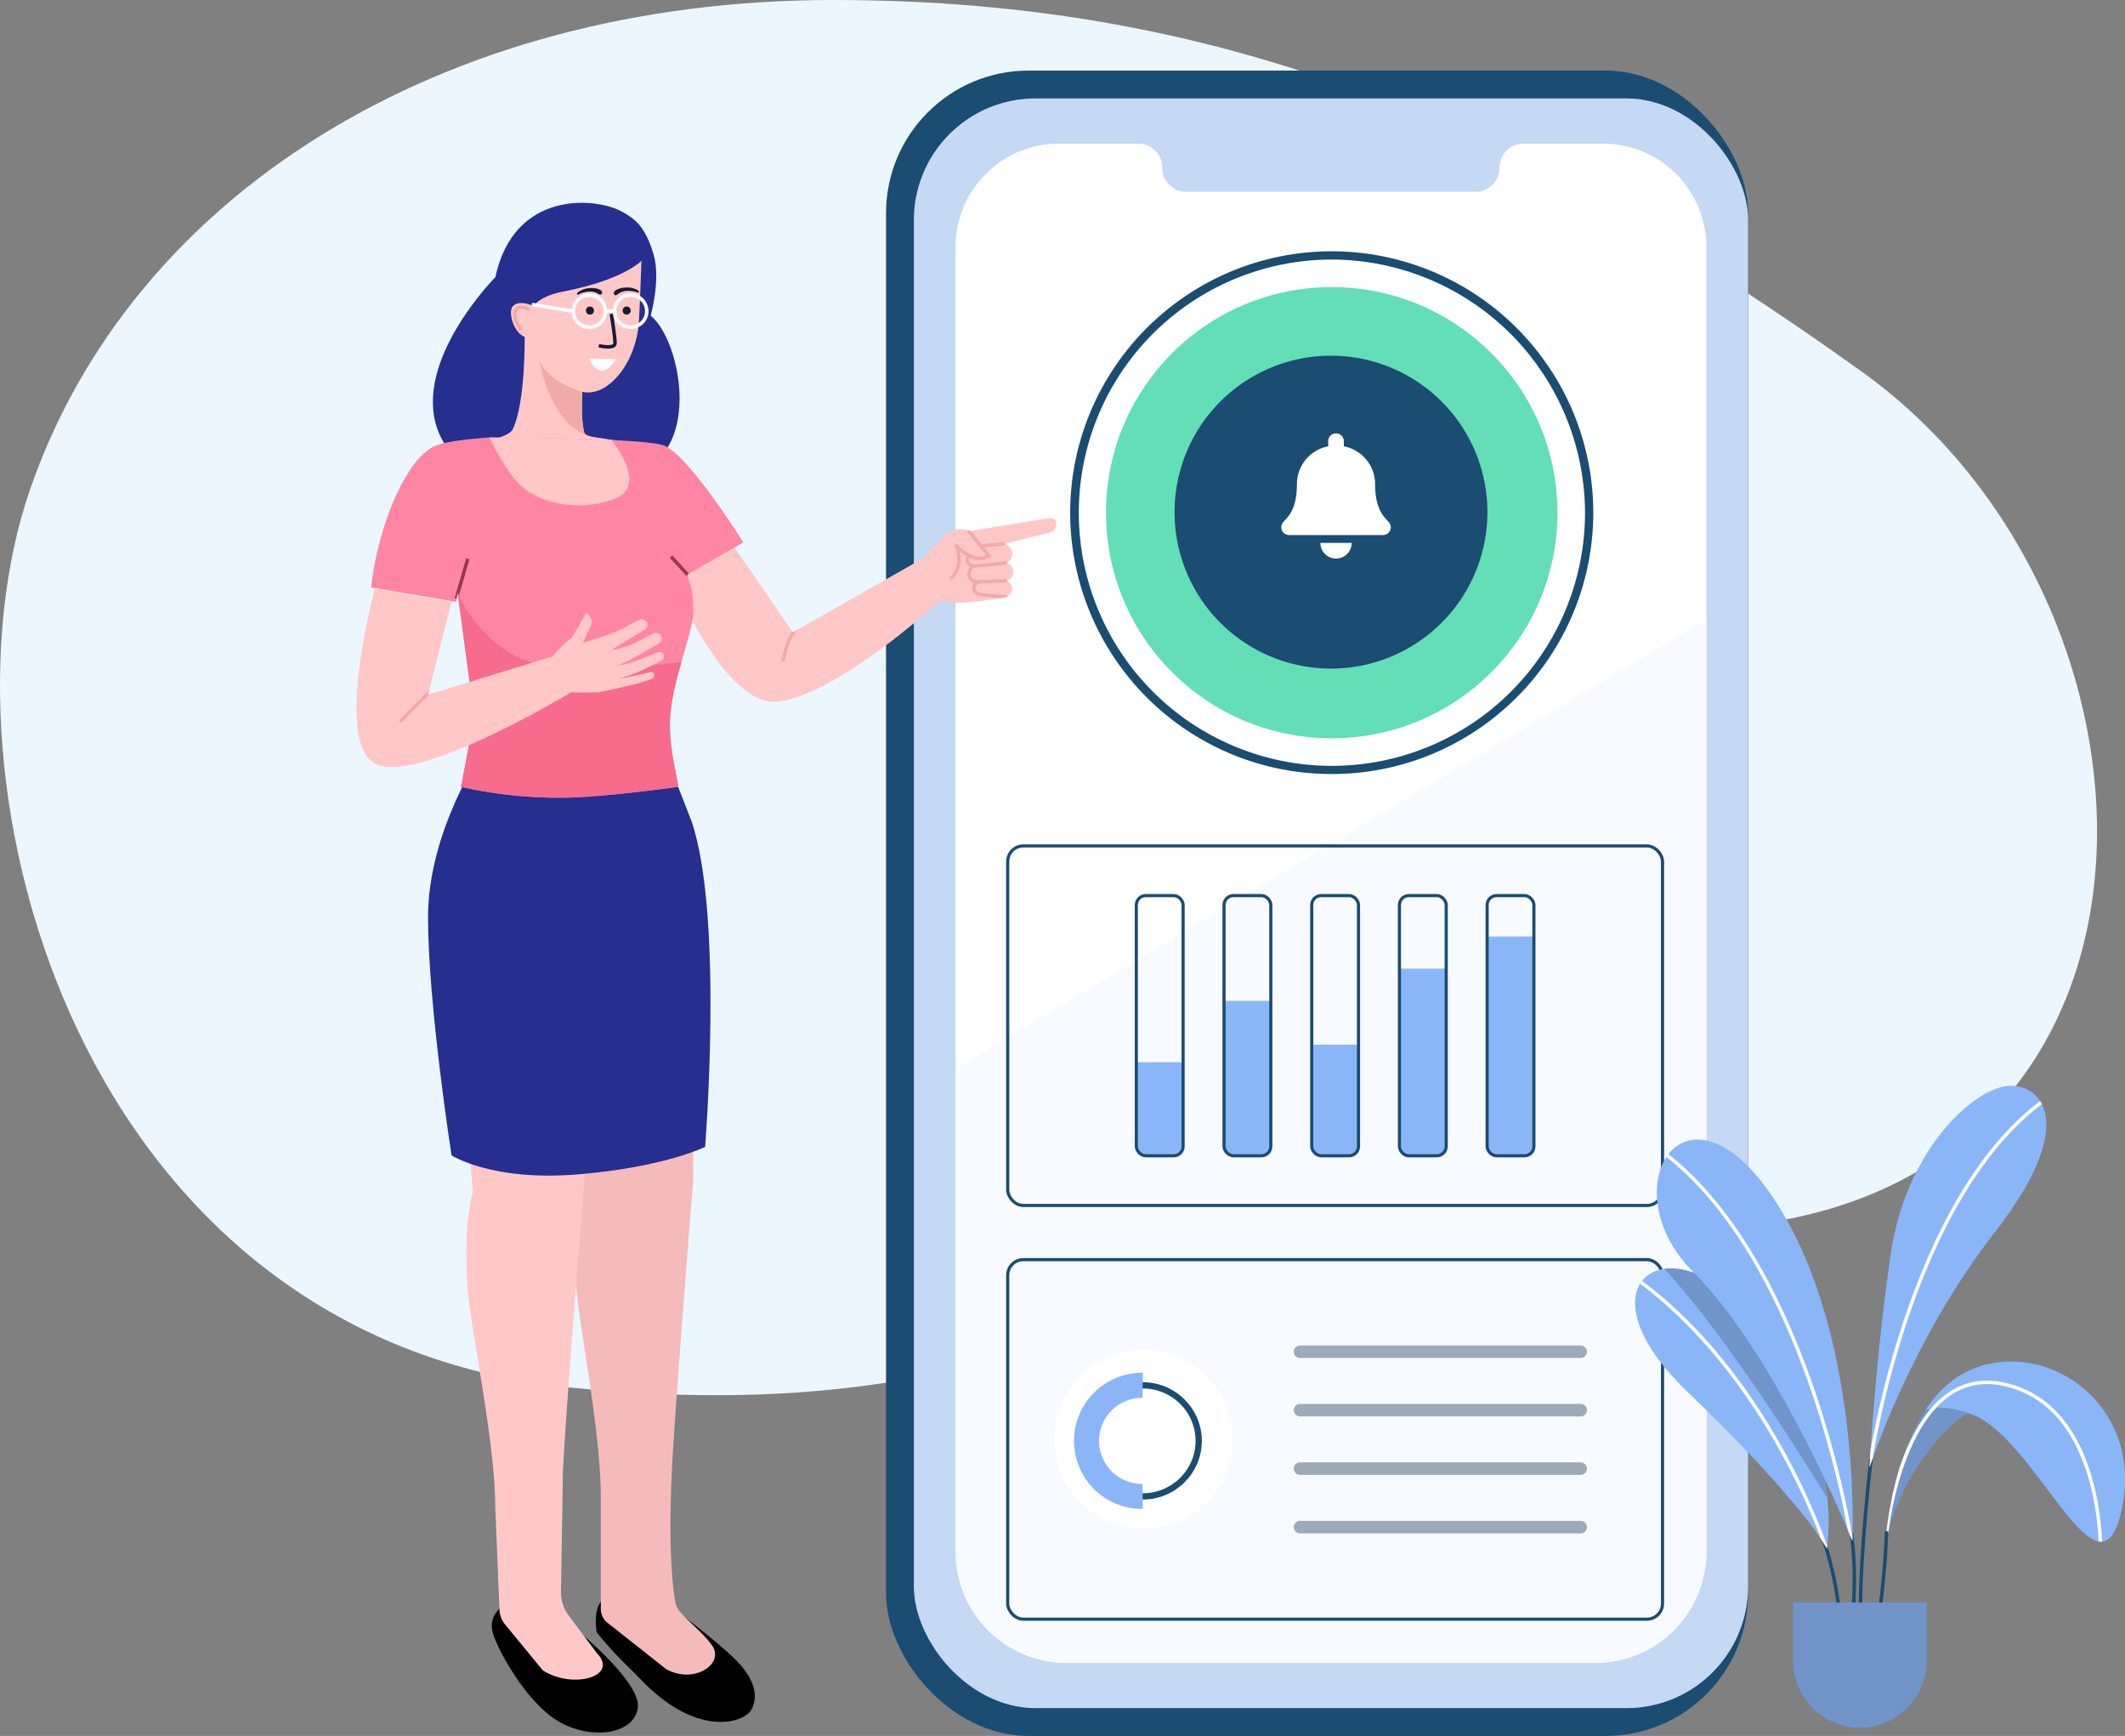 <svg xmlns="http://www.w3.org/2000/svg" xmlns:xlink="http://www.w3.org/1999/xlink" width="611.314" height="499.307" viewBox="0 0 611.314 499.307"><rect x="0" y="0" width="611.314" height="499.307" fill="#808080" stroke="none"/><defs><style>.a{fill:#fff;}.b{fill:#7194c9;}.c{fill:#8ab6f7;}.d{fill:#ffc8c7;}.e{fill:#ff86a3;}.f{fill:#ecf6ff;}.g{fill:#1b4c71;}.h{fill:#c5d8f4;}.i{clip-path:url(#a);}.j{fill:#f7fbff;}.ac,.ae,.k,.m,.n,.o,.q,.r,.x{fill:none;stroke-miterlimit:10;}.k,.n,.r{stroke:#1b4c71;}.k{stroke-width:0.9px;}.l{fill:#63deb7;}.m{stroke:#9cabb7;stroke-linecap:round;stroke-width:3.6px;}.n{stroke-width:1.8px;}.o{stroke:#8ab6f7;stroke-width:7.2px;}.p{clip-path:url(#b);}.q{stroke:#fff;}.s{clip-path:url(#c);}.t{clip-path:url(#d);}.u{clip-path:url(#e);}.v{fill:#f5bbba;}.w{clip-path:url(#f);}.x{stroke:#f2aaa9;}.y{fill:#262f8f;}.z{clip-path:url(#g);}.aa{fill:#f2aaa9;}.ab{fill:#181b32;}.ac{stroke:#181b32;}.ad{clip-path:url(#h);}.ae{stroke:#95394f;}.af{fill:#f76b8d;}.ag{clip-path:url(#i);}</style><clipPath id="a"><path class="a" d="M0,29.727A29.727,29.727,0,0,1,29.727,0H52.521a6.932,6.932,0,0,1,6.932,6.932h0a6.932,6.932,0,0,0,6.932,6.932h83.16a6.932,6.932,0,0,0,6.932-6.932h0A6.932,6.932,0,0,1,163.409,0h22.83A29.762,29.762,0,0,1,216,29.762V405a32,32,0,0,1-32,32H32A32,32,0,0,1,0,405Z" transform="translate(0.059)"/></clipPath><clipPath id="b"><path class="b" d="M-69.106,53.757S-66.945,12.816-45.038,2.69,5.571,12.159-.939,42.459s-25.071-22.2-44.1-27.566c0,0-5.416,1.925-13.9,14.258A63.531,63.531,0,0,0-69.106,53.757Z" transform="translate(-0.484 0.058)"/></clipPath><clipPath id="c"><path class="c" d="M-50.875,109.751s11.889-36.668,35.844-67.342S-.642,0-10.324,0-40.3,17.616-44.785,48.462-50.875,109.751-50.875,109.751Z" transform="translate(-0.472)"/></clipPath><clipPath id="d"><path class="c" d="M-.987,80.533S4.358,52.911-19.245,18.5-75.538,2.344-41.338,35.215-.987,80.533-.987,80.533Z" transform="translate(-0.023 0.164)"/></clipPath><clipPath id="e"><path class="c" d="M-.293,115.427S2.593,55.234-22.95,16.921s-47.3-2.914-23.063,21.235S-.293,115.427-.293,115.427Z" transform="translate(0 0)"/></clipPath><clipPath id="f"><path class="d" d="M-19.83,23.929l4.816-.715a2.693,2.693,0,0,0,2.207-1.972h0a2.424,2.424,0,0,0-1.037-2.665l-.4-.253.4-.186a2.6,2.6,0,0,0,1.493-2.349h0a2.652,2.652,0,0,0-1.479-2.379l-.41-.2h0a2.86,2.86,0,0,0,1.549-2.766l-.012-.151a2.868,2.868,0,0,0-2.148-2.558l-.013,0L-1.957,4.52A2.579,2.579,0,0,0,0,2.017H0A1.714,1.714,0,0,0-1.99.326L-24.657,4.033h0A7.844,7.844,0,0,0-32.1,5.171l-.435.332c-1.524,2.08-5.8,6.4-5.8,6.4L-75.806,33.191-94.081,6.6l-16.776,10.229S-97,51.967-81.864,53.174c16.976,0,48.549-29.245,48.549-29.245a19.961,19.961,0,0,0,5.5.772A66.379,66.379,0,0,0-19.83,23.929Z" transform="translate(0 0)"/></clipPath><clipPath id="g"><path class="d" d="M-10.645,53.27c-7.492,2.722-30.3-2.432-30.3-2.432s3.193-.89,3.925-2.406c3.688-7.634,3.427-26.559,3.427-26.559-3.054-1.036-4.861-7-3.472-8.712C-35.308,11-31.083,13-31.083,13s1.735-2.792,8.392-4.116C-5.153,5.546,0,0,0,0S-.506,14.307-.754,17.76C-1.616,29.731-9.931,39.385-17,37.683c0,0-.549,7.639.551,11.761.338,1.268,4.627,1.471,6.17,1.763C-6.811,51.864-5.458,51.385-10.645,53.27Z" transform="translate(0 0)"/></clipPath><clipPath id="h"><path class="e" d="M-107.091,43.134c2.11-18.617,10.542-37.875,18.828-40.9C-83.923.647-73.19,0-73.19,0s43.228,0,50.177,2.232S0,30.156,0,30.156l-16.229,9.308s1.859,3.709,1.859,10.317c0,5.994-5.369,18.147-6.551,28.861-1.043,9.454,2.17,19.73,2.17,21.832,0,0-22.234,3.117-33.392,3.117a129.108,129.108,0,0,1-29.074-3.117L-77.4,80.413l-4.826-35.961-.363,2.822Z" transform="translate(0 0.081)"/></clipPath><clipPath id="i"><path class="d" d="M-11.341,28.148q2.788-.611,5.51-1.479l1.777-.567A1.356,1.356,0,0,0-3.11,24.81h0a.791.791,0,0,0-.966-.772l-1.7.385q-1.871.424-3.758.776l-4.09.763h0A40.624,40.624,0,0,0-5,22.749l3.875-1.969a1.471,1.471,0,0,0,.732-1.768h0a1.178,1.178,0,0,0-1.56-.726L-6.443,20.1a37.88,37.88,0,0,1-7.18,2.1h0a78.893,78.893,0,0,0,7.541-3.873l4.3-2.508a1.672,1.672,0,0,0,.627-2.243h0a1.645,1.645,0,0,0-2.21-.671l-4.061,2.132a26.133,26.133,0,0,1-8.083,2.677h0l3.362-2.077,7.776-4.731-1.37.834a1.458,1.458,0,0,0,.41-2.119h0A1.856,1.856,0,0,0-7.7,9.1l-3.312,1.795a40,40,0,0,1-7.073,2.994l-5.568,1.748,2.253-4.813A2.9,2.9,0,0,0-22.661,7.04h0l-4.012,6.922a40.036,40.036,0,0,0-5.7,5.568l-35.79,11,6.753-26.733L-83.432,0s-11.995,43.968,0,50.35,56.405-20.506,56.405-20.506,4.648.107,7.948,0Z" transform="translate(0 0)"/></clipPath></defs><g transform="translate(-699 -279)"><g transform="translate(699 279)"><path class="f" d="M239.677,0C126.242,0,37.607,56.58,8.566,141.011S22.555,385.177,164.774,399.173s167.075-45.595,317.814-45.595,150.568-176.76,53.02-246.666S353.113,0,239.677,0Z"/><g transform="translate(254.894 20.307)"><rect class="g" width="248" height="479" rx="41"/><rect class="h" width="240" height="463" rx="35" transform="translate(8 8)"/><g transform="translate(19.941 21)"><path class="a" d="M0,29.727A29.727,29.727,0,0,1,29.727,0H52.521a6.932,6.932,0,0,1,6.932,6.932h0a6.932,6.932,0,0,0,6.932,6.932h83.16a6.932,6.932,0,0,0,6.932-6.932h0A6.932,6.932,0,0,1,163.409,0h22.83A29.762,29.762,0,0,1,216,29.762V405a32,32,0,0,1-32,32H32A32,32,0,0,1,0,405Z" transform="translate(0.059)"/><g class="i"><path class="j" d="M0,136.818,228.686,0l-6.627,304.075H0Z" transform="translate(-6 132.925)"/></g></g><g transform="translate(35 223)"><rect class="k" width="188.378" height="103.417" rx="4.5"/><path class="c" d="M0,0H13.456a0,0,0,0,1,0,0V24.205a2.7,2.7,0,0,1-2.7,2.7H2.7a2.7,2.7,0,0,1-2.7-2.7V0A0,0,0,0,1,0,0Z" transform="translate(37.003 62.218)"/><path class="c" d="M0,0H13.456a0,0,0,0,1,0,0V41.862a2.7,2.7,0,0,1-2.7,2.7H2.7a2.7,2.7,0,0,1-2.7-2.7V0A0,0,0,0,1,0,0Z" transform="translate(62.232 44.562)"/><path class="c" d="M0,0H13.456a0,0,0,0,1,0,0V29.25a2.7,2.7,0,0,1-2.7,2.7H2.7A2.7,2.7,0,0,1,0,29.25V0A0,0,0,0,1,0,0Z" transform="translate(87.461 57.174)"/><path class="c" d="M0,0H13.456a0,0,0,0,1,0,0V51.111a2.7,2.7,0,0,1-2.7,2.7H2.7a2.7,2.7,0,0,1-2.7-2.7V0A0,0,0,0,1,0,0Z" transform="translate(112.69 35.313)"/><path class="c" d="M0,0H13.456a0,0,0,0,1,0,0V60.359a2.7,2.7,0,0,1-2.7,2.7H2.7a2.7,2.7,0,0,1-2.7-2.7V0A0,0,0,0,1,0,0Z" transform="translate(137.92 26.064)"/><rect class="k" width="13.456" height="74.83" rx="2.7" transform="translate(37.003 14.293)"/><rect class="k" width="13.456" height="74.83" rx="2.7" transform="translate(62.232 14.293)"/><rect class="k" width="13.456" height="74.83" rx="2.7" transform="translate(87.461 14.293)"/><rect class="k" width="13.456" height="74.83" rx="2.7" transform="translate(112.69 14.293)"/><rect class="k" width="13.456" height="74.83" rx="2.7" transform="translate(137.92 14.293)"/></g><g transform="translate(53 52)"><path class="a" d="M74.039,147.973a73.987,73.987,0,1,1,74.039-73.987A74.013,74.013,0,0,1,74.039,147.973Z" transform="translate(1.175 1.174)"/><path class="g" d="M75.215,150.322a74.9,74.9,0,0,1-42.053-12.836A75.388,75.388,0,0,1,5.911,104.417a75.02,75.02,0,0,1,6.935-71.279A75.428,75.428,0,0,1,45.938,5.907a75.155,75.155,0,0,1,71.33,6.93A75.388,75.388,0,0,1,144.518,45.9a75.021,75.021,0,0,1-6.935,71.279,75.426,75.426,0,0,1-33.092,27.231A74.788,74.788,0,0,1,75.215,150.322Zm0-147.973a72.812,72.812,0,1,0,72.864,72.812A73.034,73.034,0,0,0,75.215,2.349Z"/><ellipse class="l" cx="64.938" cy="64.892" rx="64.938" ry="64.892" transform="translate(10.276 10.269)"/><circle class="a" cx="41" cy="41" r="41" transform="translate(35 35)"/><g transform="translate(30 30)"><path class="g" d="M0,45A45,45,0,1,1,45,90,45,45,0,0,1,0,45Z" transform="translate(0)"/></g></g><g transform="translate(35 342)"><rect class="k" width="188.378" height="103.417" rx="4.5"/><ellipse class="a" cx="25.65" cy="25.644" rx="25.65" ry="25.644" transform="translate(13.456 26.064)"/><path class="m" d="M0,.42H80.733" transform="translate(84.097 26.064)"/><path class="m" d="M0,.42H80.733" transform="translate(84.097 42.88)"/><path class="m" d="M0,.42H80.733" transform="translate(84.097 59.696)"/><path class="m" d="M0,.42H80.733" transform="translate(84.097 76.512)"/><g transform="translate(22.706 36.154)"><ellipse class="n" cx="16.12" cy="15.975" rx="16.12" ry="15.975" transform="translate(0 0)"/><path class="o" d="M16.12,0a15.976,15.976,0,1,0,0,31.95h0" transform="translate(0)"/></g></g></g><g transform="translate(611.799 312.307)"><g transform="translate(0 79.25)"><path class="b" d="M-69.106,53.757S-66.945,12.816-45.038,2.69,5.571,12.159-.939,42.459s-25.071-22.2-44.1-27.566c0,0-5.416,1.925-13.9,14.258A63.531,63.531,0,0,0-69.106,53.757Z" transform="translate(-0.484 0.058)"/><g class="p"><path class="c" d="M-43.714,20.724s-9.979-5.338-16.961-2.009c0,0-2.456-3.541,11.352-14.595s38.581,7.551,38.581,7.551S1.15,16.654-.123,36.267-.29,68.039-14.218,58.089-43.714,20.724-43.714,20.724Z" transform="translate(1.828 -4.274)"/><path class="q" d="M-61.655,43.532S-56.5-5.814-27.611.777-.06,49.988-.06,49.988" transform="translate(-7.426 5.872)"/></g></g><path class="r" d="M0,0S-.231,9.856-1.818,21.752" transform="translate(-69.081 128.126)"/><path class="r" d="M0,0S-3.018,25.86-3.018,42.449" transform="translate(-73.557 107.429)"/><path class="r" d="M-.4,26.326S.875,12.121-1.935,0" transform="translate(-78.228 123.552)"/><path class="r" d="M0,33.475S-2.293,12.458-11.172,0" transform="translate(-82.848 116.403)"/><g transform="translate(-22.645)"><path class="c" d="M-50.875,109.751s11.889-36.668,35.844-67.342S-.642,0-10.324,0-40.3,17.616-44.785,48.462-50.875,109.751-50.875,109.751Z" transform="translate(-0.472)"/><g class="s"><path class="q" d="M-56.832,109.751S-44.919,24.386,0,0" transform="translate(5.485)"/></g></g><g transform="translate(-85.263 52.368)"><path class="c" d="M-.987,80.533S4.358,52.911-19.245,18.5-75.538,2.344-41.338,35.215-.987,80.533-.987,80.533Z" transform="translate(-0.023 0.164)"/><g class="t"><path class="b" d="M-3.68,68.282S-31.025,22.572-52.188,0l13.639.79S-15.027-6.059,0,61.166Z" transform="translate(3.657 -0.611)"/><path class="q" d="M0,78.265S-16.261,27.935-55.516,0" transform="translate(-1.162 2.508)"/></g></g><g transform="translate(-78.624 15.47)"><path class="c" d="M-.293,115.427S2.593,55.234-22.95,16.921s-47.3-2.914-23.063,21.235S-.293,115.427-.293,115.427Z" transform="translate(0 0)"/><g class="u"><path class="q" d="M0,114.169S-12.779,29.968-57.488,0" transform="translate(-0.571 1.258)"/></g></g><path class="b" d="M0,0H38.395a0,0,0,0,1,0,0V16.826a19.2,19.2,0,0,1-19.2,19.2h0A19.2,19.2,0,0,1,0,16.826V0A0,0,0,0,1,0,0Z" transform="translate(-95.937 148.61)"/></g><g transform="translate(303.894 58.307)"><g transform="translate(-86.761 234.057)"><path d="M-21.969,5.215s10.9,8.107,16.291,13.453S1.05,28.781-.761,32.776s-12.853,7.418-26.056-2.87c-4.56-3.553-6.3-5.952-10-9.425a123.846,123.846,0,0,1-8.645-9.524S-47.093,2.965-42.554.6-21.969,5.215-21.969,5.215Z" transform="translate(0 166.211)"/><path class="v" d="M-6.293,0V47.123s-5.285,65.737-6.146,83.65c-1.241,25.837.77,36.729,1.1,38.106.779,3.256,6.091,6.311,10.281,11.742s-4.879,11.622-13.017,7.1l-16.9-13.35a5,5,0,0,1-1.9-3.923V138.325c0-18.728-6.059-48.417-6.893-58.956-1.6-20.172,1.448-28.784,1.448-28.784L-42.643,0Z" transform="translate(-11.42 0)"/><path d="M-19.3,8.51S1.126,24.764-.066,32.451s-13.667,9.233-22.9,3.759-17.274-20.4-18.7-25.063,1.159-7.2,5.3-10.418S-19.3,8.51-19.3,8.51Z" transform="translate(-33.588 166.503)"/><path class="d" d="M-5.339,0V47.123s-5.285,65.737-6.146,83.65l-.566,34.723a11,11,0,0,0,2.2,6.78l8.2,10.933c6.317,6.578-6.927,10.427-15.635,4.86l-10.863-13.221a7,7,0,0,1-1.586-4.156l-1.207-29.363c0-18.728-7.038-51.421-7.872-61.959-1.6-20.172,1.448-28.784,1.448-28.784L-41.689,0Z" transform="translate(-43.707 0)"/></g><g transform="translate(0 90.372)"><path class="d" d="M-19.83,23.929l4.816-.715a2.693,2.693,0,0,0,2.207-1.972h0a2.424,2.424,0,0,0-1.037-2.665l-.4-.253.4-.186a2.6,2.6,0,0,0,1.493-2.349h0a2.652,2.652,0,0,0-1.479-2.379l-.41-.2h0a2.86,2.86,0,0,0,1.549-2.766l-.012-.151a2.868,2.868,0,0,0-2.148-2.558l-.013,0L-1.957,4.52A2.579,2.579,0,0,0,0,2.017H0A1.714,1.714,0,0,0-1.99.326L-24.657,4.033h0A7.844,7.844,0,0,0-32.1,5.171l-.435.332c-1.524,2.08-5.8,6.4-5.8,6.4L-75.806,33.191-94.081,6.6l-16.776,10.229S-97,51.967-81.864,53.174c16.976,0,48.549-29.245,48.549-29.245a19.961,19.961,0,0,0,5.5.772A66.379,66.379,0,0,0-19.83,23.929Z" transform="translate(0 0)"/><g class="w"><path class="x" d="M-5.93,0,0,7.273a5.476,5.476,0,0,1-5.45,0,12.258,12.258,0,0,1-4.13-3.231s2.985,5.581-1.428,9.882" transform="translate(-19.411 3.922)"/><path class="x" d="M0,.119-6.876.73" transform="translate(-14.865 7.61)"/><path class="x" d="M0,2.324s-7.979.91-9.321.91-3.12-1.2-1.353-3.233" transform="translate(-14.241 10.884)"/><path class="x" d="M0,4.206s-5.615.324-8.281.324S-11.863,1.98-9.774,0" transform="translate(-14.241 14.118)"/><path class="x" d="M0,4.367S-7.455,3.9-8.5,3.4-10.481.409-7.665,0" transform="translate(-14.241 18.648)"/><path class="x" d="M0,0S-3.472,1.478-5.221,10.716" transform="translate(-73.471 30.925)"/></g></g><g transform="translate(-107.93)"><path class="y" d="M-34.542,78.971s-28.234,5.754-35.165-13.993,16.717-43.6,16.717-43.6C-47.63-3.818-23.8-1.642-16.376,2.655-13.3,4.438-10,6.26-7.463,14.907c2.1,7.165-.85,17.562-.85,17.562,10.189,8.154,17.2,51.274-17.618,45.879Z" transform="translate(-0.464 0.023)"/><g transform="translate(-9.87 16.695)"><g transform="translate(-1.563 0.006)"><path class="d" d="M-10.645,53.27c-7.492,2.722-30.3-2.432-30.3-2.432s3.193-.89,3.925-2.406c3.688-7.634,3.427-26.559,3.427-26.559-3.054-1.036-4.861-7-3.472-8.712C-35.308,11-31.083,13-31.083,13s1.735-2.792,8.392-4.116C-5.153,5.546,0,0,0,0S-.506,14.307-.754,17.76C-1.616,29.731-9.931,39.385-17,37.683c0,0-.549,7.639.551,11.761.338,1.268,4.627,1.471,6.17,1.763C-6.811,51.864-5.458,51.385-10.645,53.27Z" transform="translate(0 0)"/><g class="z"><path class="aa" d="M-.784,9.278S-11.054,6.65-13.619,0C-13.619,0-11.2,17.471,0,21.607Z" transform="translate(-15.729 28.552)"/><path class="x" d="M0,.649s-2.408-1.46-3.848,0,1.5,6.045,1.5,6.045" transform="translate(-32.254 13.366)"/></g></g><ellipse class="ab" cx="1.156" cy="1.157" rx="1.156" ry="1.157" transform="translate(-17.538 13.167)"/><ellipse class="ab" cx="1.156" cy="1.157" rx="1.156" ry="1.157" transform="translate(-6.971 13.167)"/><path class="ac" d="M-1.074,0S0,6.615,0,8.433s-4.677.715-4.677.715" transform="translate(-9.156 15.284)"/><path class="ab" d="M.773.719A6.284,6.284,0,0,1,3.677,0a6.077,6.077,0,0,1,2.94.552c.53.338.832.76.523,1.255S6.2,1.813,5.866,1.6A4.339,4.339,0,0,0,3.632.987a8,8,0,0,0-2.556.4c-.543.195-.91.5-1.05.208S.334.972.773.719Z" transform="translate(-20.197 8.074) rotate(-3)"/><path class="ab" d="M-.773.719A6.283,6.283,0,0,0-3.677,0a6.078,6.078,0,0,0-2.94.552c-.53.338-.832.76-.523,1.255s.935.006,1.274-.209A4.34,4.34,0,0,1-3.632.987a8,8,0,0,1,2.556.4c.543.195.91.5,1.05.208S-.333.972-.773.719Z" transform="matrix(0.998, -0.07, 0.07, 0.998, -2.373, 7.445)"/><ellipse class="q" cx="4.623" cy="4.627" rx="4.623" ry="4.627" transform="translate(-9.282 9.862)"/><ellipse class="q" cx="4.623" cy="4.627" rx="4.623" ry="4.627" transform="translate(-21.17 9.862)"/><path class="a" d="M0,.682-7.644,0S-6.6,3.343-4.377,3.69,0,.682,0,.682Z" transform="matrix(0.998, -0.07, 0.07, 0.998, -8.935, 27.614)"/><path class="q" d="M0,.331H-2.642" transform="translate(-9.282 14.159)"/><path class="q" d="M0,1.9-11.641,0" transform="translate(-21.464 12.586)"/></g></g><path class="y" d="M-65.611,0S-81.679,23.234-81.679,48.337s6.758,68.536,6.758,68.536,11.588,7.563,36.512,5.465,36.441-7.907,36.441-7.907S3.385,48.337-5.822,20.9l-3.9-10.015Z" transform="translate(-99.079 157.129)"/><g transform="translate(-90.05 67.459)"><path class="e" d="M-107.091,43.134c2.11-18.617,10.542-37.875,18.828-40.9C-83.923.647-73.19,0-73.19,0s43.228,0,50.177,2.232S0,30.156,0,30.156l-16.229,9.308s1.859,3.709,1.859,10.317c0,5.994-5.369,18.147-6.551,28.861-1.043,9.454,2.17,19.73,2.17,21.832,0,0-22.234,3.117-33.392,3.117a129.108,129.108,0,0,1-29.074-3.117L-77.4,80.413l-4.826-35.961-.363,2.822Z" transform="translate(0 0.081)"/><g class="ad"><path class="d" d="M-6.343.742S5.643,14.523-5.019,18.452s-21.53.842-26.509-3.625S-41.182,0-41.182,0Z" transform="translate(-32.199 -0.661)"/><path class="ae" d="M0,5.412-4.984,0" transform="translate(-15.823 34.326)"/><path class="ae" d="M0,0-3.324,11.474" transform="translate(-79.26 34.948)"/><path class="af" d="M-6.391,20.056s-35.019,5.193-47.575-1.631A38.039,38.039,0,0,1-70.738,0V56.4s22.1,4.366,31.035,4.289C-13.458,60.464,0,55.942,0,56.4,0,57.329-6.391,20.056-6.391,20.056Z" transform="translate(-11.483 44.533)"/></g></g><g transform="translate(-112.591 110.98)"><path class="d" d="M-11.341,28.148q2.788-.611,5.51-1.479l1.777-.567A1.356,1.356,0,0,0-3.11,24.81h0a.791.791,0,0,0-.966-.772l-1.7.385q-1.871.424-3.758.776l-4.09.763h0A40.624,40.624,0,0,0-5,22.749l3.875-1.969a1.471,1.471,0,0,0,.732-1.768h0a1.178,1.178,0,0,0-1.56-.726L-6.443,20.1a37.88,37.88,0,0,1-7.18,2.1h0a78.893,78.893,0,0,0,7.541-3.873l4.3-2.508a1.672,1.672,0,0,0,.627-2.243h0a1.645,1.645,0,0,0-2.21-.671l-4.061,2.132a26.133,26.133,0,0,1-8.083,2.677h0l3.362-2.077,7.776-4.731-1.37.834a1.458,1.458,0,0,0,.41-2.119h0A1.856,1.856,0,0,0-7.7,9.1l-3.312,1.795a40,40,0,0,1-7.073,2.994l-5.568,1.748,2.253-4.813A2.9,2.9,0,0,0-22.661,7.04h0l-4.012,6.922a40.036,40.036,0,0,0-5.7,5.568l-35.79,11,6.753-26.733L-83.432,0s-11.995,43.968,0,50.35,56.405-20.506,56.405-20.506,4.648.107,7.948,0Z" transform="translate(0 0)"/><g class="ag"><path class="x" d="M0,0-10.06,10.2" transform="translate(-66.164 28.083)"/></g></g></g></g><path class="a" d="M15.75,36a4.5,4.5,0,0,0,4.5-4.5h-9A4.5,4.5,0,0,0,15.75,36ZM30.895,25.474c-1.358-1.46-3.9-3.656-3.9-10.849a11.1,11.1,0,0,0-9-10.91V2.25a2.249,2.249,0,1,0-4.5,0V3.715a11.1,11.1,0,0,0-9,10.91c0,7.193-2.542,9.389-3.9,10.849A2.2,2.2,0,0,0,0,27a2.252,2.252,0,0,0,2.257,2.25H29.243A2.252,2.252,0,0,0,31.5,27a2.2,2.2,0,0,0-.605-1.526Z" transform="translate(1067.596 403.653)"/></g></svg>
